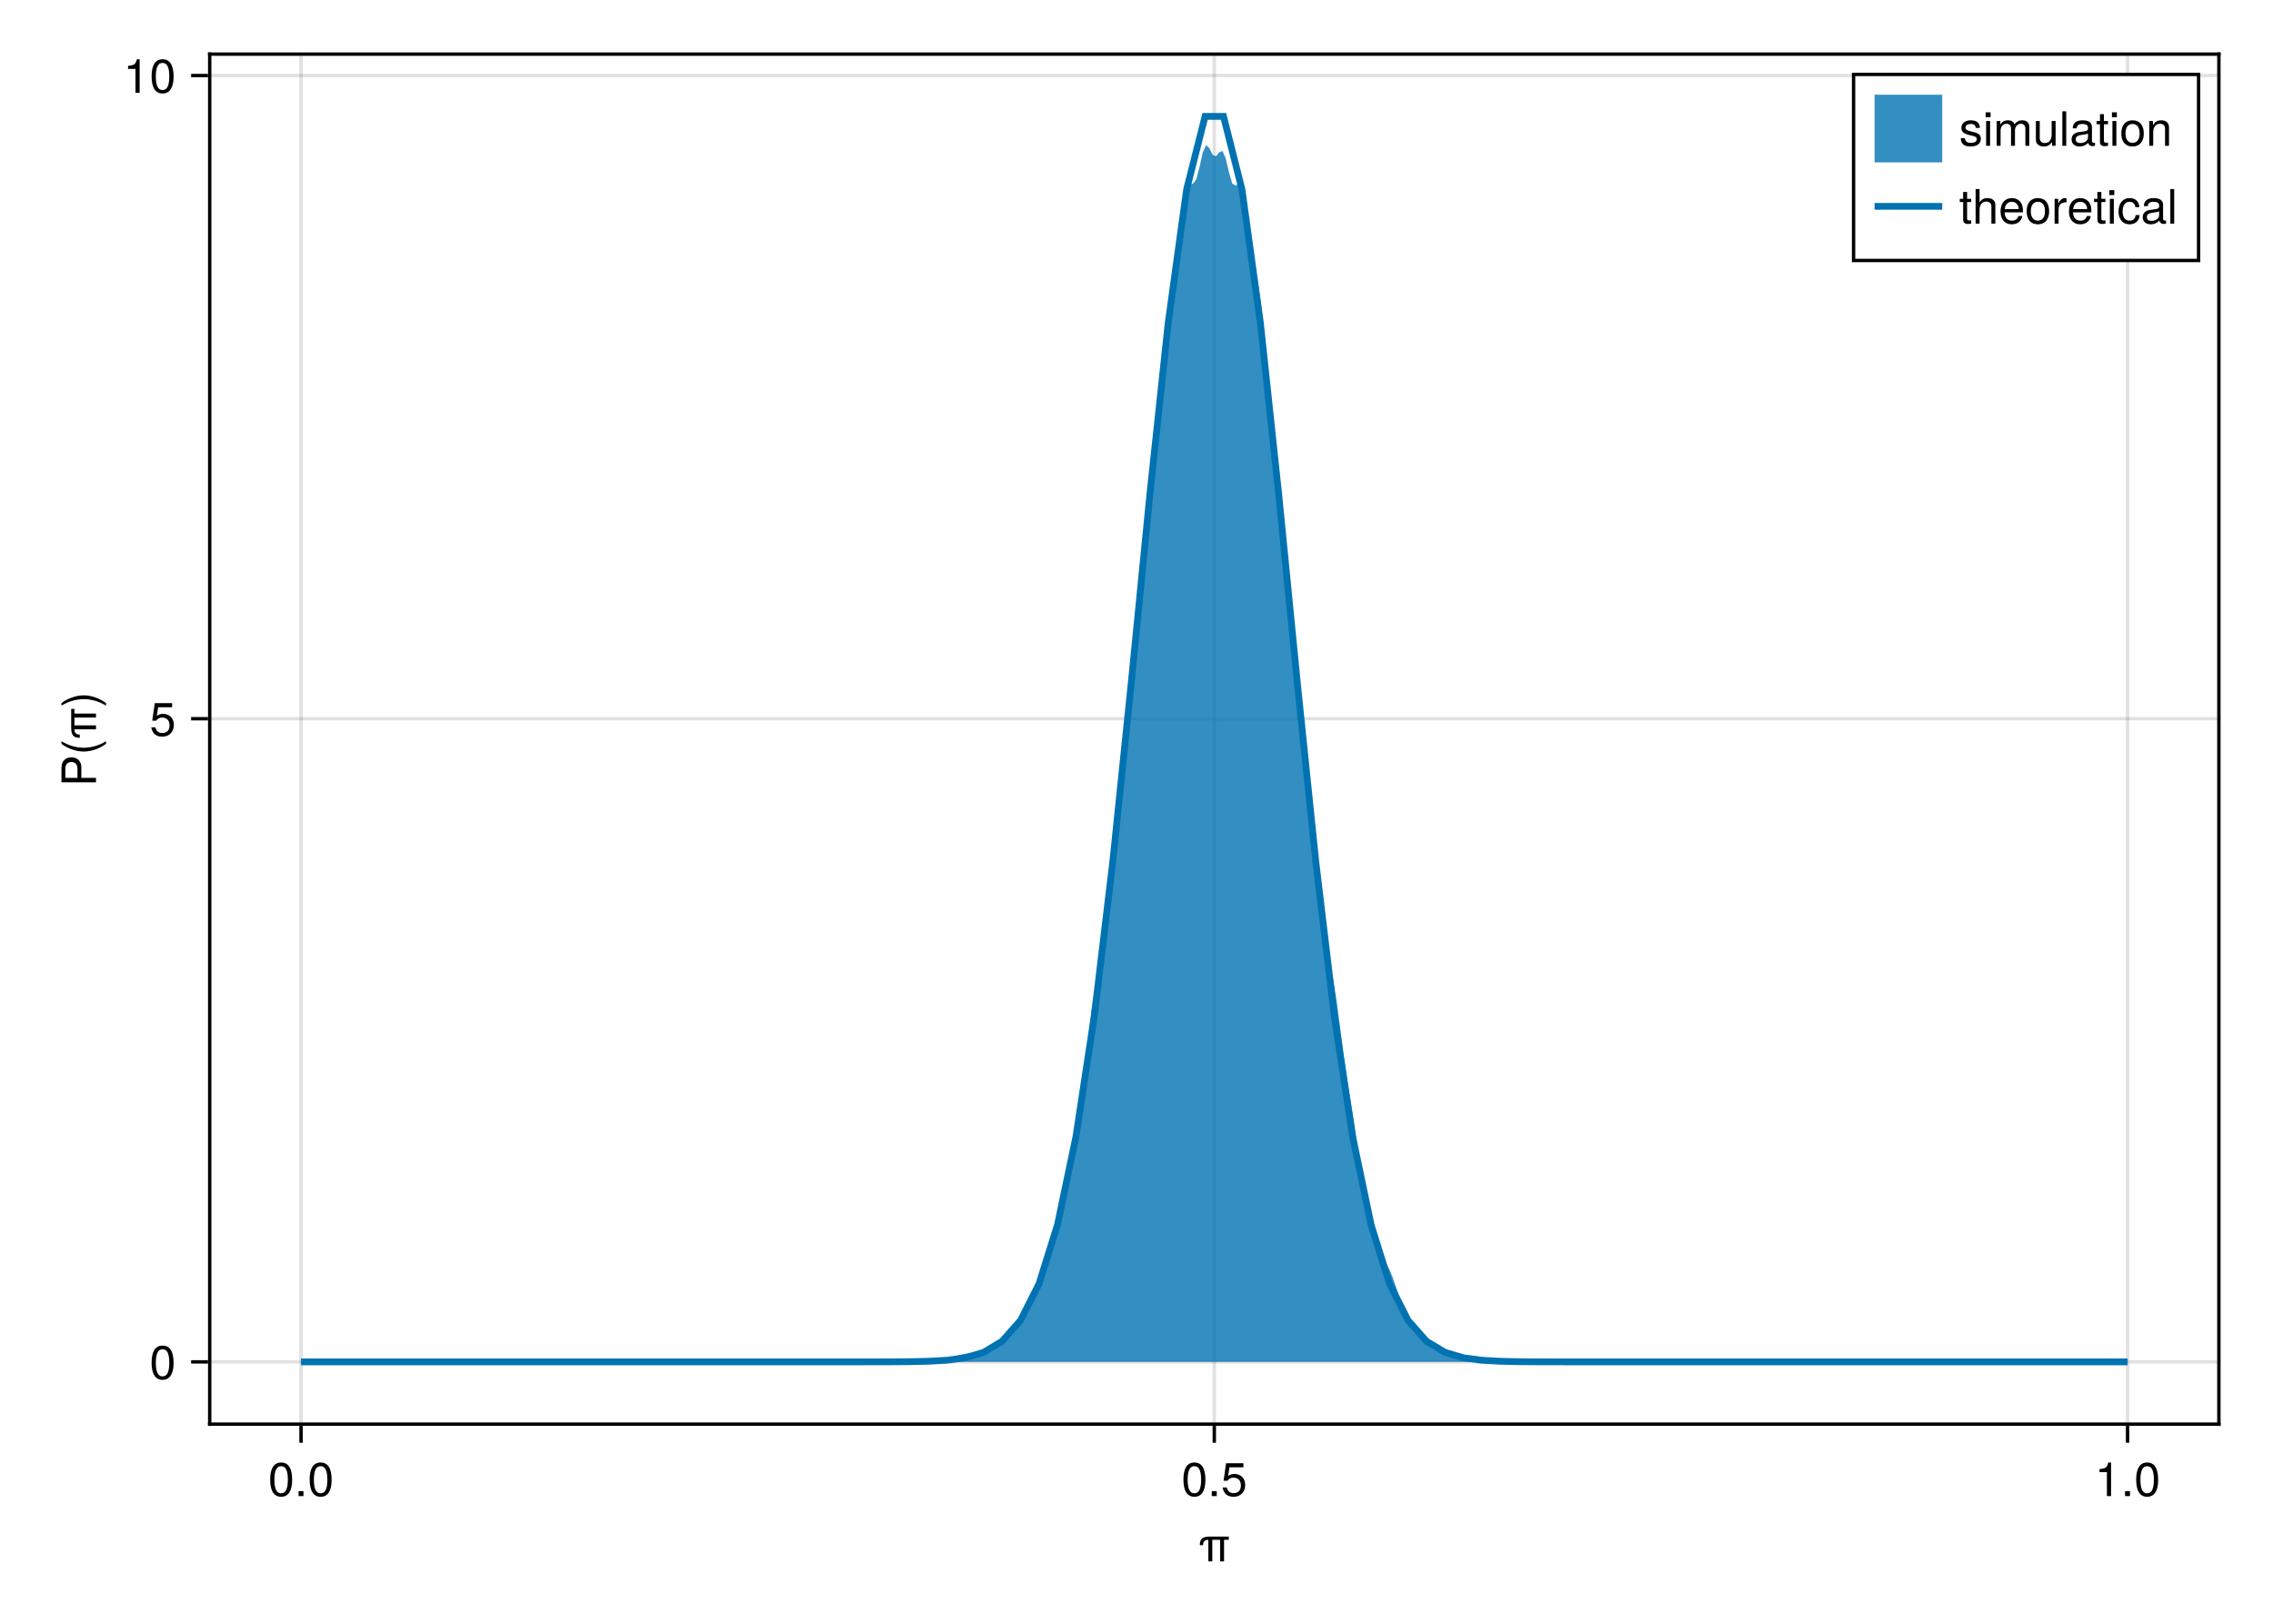 <?xml version="1.0" encoding="UTF-8"?>
<svg xmlns="http://www.w3.org/2000/svg" xmlns:xlink="http://www.w3.org/1999/xlink" width="504" height="360" viewBox="0 0 504 360">
<defs>
<g>
<g id="glyph-0-0-034c3523">
<path d="M 6.734 -4.781 C 6.734 -4.781 5.688 -4.781 5.688 -4.781 C 5.688 -4.781 5.688 0 5.688 0 C 5.688 0 4.812 0 4.812 0 C 4.812 0 4.812 -4.781 4.812 -4.781 C 4.812 -4.781 3.078 -4.781 3.078 -4.781 C 3.078 -4.781 3.078 0 3.078 0 C 3.078 0 2.203 0 2.203 0 C 2.203 0 2.203 -4.781 2.203 -4.781 C 1.391 -4.781 1.031 -4.406 1.031 -3.594 C 1.031 -3.594 0.312 -3.594 0.312 -3.594 C 0.312 -5.109 1.016 -5.5 2.641 -5.5 C 2.641 -5.5 6.734 -5.5 6.734 -5.5 C 6.734 -5.5 6.734 -4.781 6.734 -4.781 Z M 6.734 -4.781 "/>
</g>
<g id="glyph-0-1-034c3523">
<path d="M 5.391 -2.469 C 5.391 -0.891 4.344 0.156 2.828 0.156 C 1.516 0.156 0.672 -0.438 0.375 -1.906 C 0.375 -1.906 1.297 -1.906 1.297 -1.906 C 1.516 -1.078 2 -0.656 2.812 -0.656 C 3.828 -0.656 4.438 -1.266 4.438 -2.344 C 4.438 -3.438 3.812 -4.078 2.812 -4.078 C 2.234 -4.078 1.875 -3.906 1.453 -3.391 C 1.453 -3.391 0.594 -3.391 0.594 -3.391 C 0.594 -3.391 1.156 -7.281 1.156 -7.281 C 1.156 -7.281 5 -7.281 5 -7.281 C 5 -7.281 5 -6.375 5 -6.375 C 5 -6.375 1.906 -6.375 1.906 -6.375 C 1.906 -6.375 1.609 -4.453 1.609 -4.453 C 2.031 -4.766 2.453 -4.906 2.984 -4.906 C 4.406 -4.906 5.391 -3.938 5.391 -2.469 Z M 5.391 -2.469 "/>
</g>
<g id="glyph-0-2-034c3523">
<path d="M 3.641 0 C 3.641 0 2.719 0 2.719 0 C 2.719 0 2.719 -5.297 2.719 -5.297 C 2.719 -5.297 1.078 -5.297 1.078 -5.297 C 1.078 -5.297 1.078 -5.969 1.078 -5.969 C 2.5 -6.141 2.703 -6.297 3.031 -7.438 C 3.031 -7.438 3.641 -7.438 3.641 -7.438 C 3.641 -7.438 3.641 0 3.641 0 Z M 3.641 0 "/>
</g>
<g id="glyph-0-3-034c3523">
<path d="M 5.328 -3.578 C 5.328 -1.141 4.469 0.156 2.891 0.156 C 1.297 0.156 0.453 -1.141 0.453 -3.641 C 0.453 -6.141 1.281 -7.438 2.891 -7.438 C 4.5 -7.438 5.328 -6.156 5.328 -3.578 Z M 4.375 -3.672 C 4.375 -5.656 3.891 -6.625 2.891 -6.625 C 1.891 -6.625 1.391 -5.672 1.391 -3.641 C 1.391 -1.594 1.891 -0.609 2.859 -0.609 C 3.891 -0.609 4.375 -1.547 4.375 -3.672 Z M 4.375 -3.672 "/>
</g>
<g id="glyph-1-0-034c3523">
<path d="M 5.328 -3.578 C 5.328 -1.141 4.469 0.156 2.891 0.156 C 1.297 0.156 0.453 -1.141 0.453 -3.641 C 0.453 -6.141 1.281 -7.438 2.891 -7.438 C 4.5 -7.438 5.328 -6.156 5.328 -3.578 Z M 4.375 -3.672 C 4.375 -5.656 3.891 -6.625 2.891 -6.625 C 1.891 -6.625 1.391 -5.672 1.391 -3.641 C 1.391 -1.594 1.891 -0.609 2.859 -0.609 C 3.891 -0.609 4.375 -1.547 4.375 -3.672 Z M 4.375 -3.672 "/>
</g>
<g id="glyph-1-1-034c3523">
<path d="M 2 0 C 2 0 0.906 0 0.906 0 C 0.906 0 0.906 -1.094 0.906 -1.094 C 0.906 -1.094 2 -1.094 2 -1.094 C 2 -1.094 2 0 2 0 Z M 2 0 "/>
</g>
<g id="glyph-2-0-034c3523">
<path d="M 5.328 -3.578 C 5.328 -1.141 4.469 0.156 2.891 0.156 C 1.297 0.156 0.453 -1.141 0.453 -3.641 C 0.453 -6.141 1.281 -7.438 2.891 -7.438 C 4.5 -7.438 5.328 -6.156 5.328 -3.578 Z M 4.375 -3.672 C 4.375 -5.656 3.891 -6.625 2.891 -6.625 C 1.891 -6.625 1.391 -5.672 1.391 -3.641 C 1.391 -1.594 1.891 -0.609 2.859 -0.609 C 3.891 -0.609 4.375 -1.547 4.375 -3.672 Z M 4.375 -3.672 "/>
</g>
<g id="glyph-2-1-034c3523">
<path d="M 2 0 C 2 0 0.906 0 0.906 0 C 0.906 0 0.906 -1.094 0.906 -1.094 C 0.906 -1.094 2 -1.094 2 -1.094 C 2 -1.094 2 0 2 0 Z M 2 0 "/>
</g>
<g id="glyph-3-0-034c3523">
<path d="M 2 0 C 2 0 0.906 0 0.906 0 C 0.906 0 0.906 -1.094 0.906 -1.094 C 0.906 -1.094 2 -1.094 2 -1.094 C 2 -1.094 2 0 2 0 Z M 2 0 "/>
</g>
<g id="glyph-4-0-034c3523">
<path d="M -5.406 -6.484 C -4.141 -6.484 -3.25 -5.594 -3.25 -4.344 C -3.25 -4.344 -3.25 -1.938 -3.25 -1.938 C -3.25 -1.938 0 -1.938 0 -1.938 C 0 -1.938 0 -0.953 0 -0.953 C 0 -0.953 -7.656 -0.953 -7.656 -0.953 C -7.656 -0.953 -7.656 -4.109 -7.656 -4.109 C -7.656 -5.625 -6.844 -6.484 -5.406 -6.484 Z M -5.453 -5.453 C -6.297 -5.453 -6.797 -4.906 -6.797 -3.969 C -6.797 -3.969 -6.797 -1.938 -6.797 -1.938 C -6.797 -1.938 -4.109 -1.938 -4.109 -1.938 C -4.109 -1.938 -4.109 -3.969 -4.109 -3.969 C -4.109 -4.906 -4.609 -5.453 -5.453 -5.453 Z M -5.453 -5.453 "/>
</g>
<g id="glyph-5-0-034c3523">
<path d="M 2.219 -3.062 C 2.219 -3.062 2.219 -2.484 2.219 -2.484 C 0.844 -1.422 -1.062 -0.766 -2.719 -0.766 C -4.375 -0.766 -6.281 -1.422 -7.656 -2.484 C -7.656 -2.484 -7.656 -3.062 -7.656 -3.062 C -6.156 -2.125 -4.391 -1.609 -2.719 -1.609 C -1.047 -1.609 0.719 -2.125 2.219 -3.062 Z M 2.219 -3.062 "/>
</g>
<g id="glyph-6-0-034c3523">
<path d="M -4.781 -6.734 C -4.781 -6.734 -4.781 -5.688 -4.781 -5.688 C -4.781 -5.688 0 -5.688 0 -5.688 C 0 -5.688 0 -4.812 0 -4.812 C 0 -4.812 -4.781 -4.812 -4.781 -4.812 C -4.781 -4.812 -4.781 -3.078 -4.781 -3.078 C -4.781 -3.078 0 -3.078 0 -3.078 C 0 -3.078 0 -2.203 0 -2.203 C 0 -2.203 -4.781 -2.203 -4.781 -2.203 C -4.781 -1.391 -4.406 -1.031 -3.594 -1.031 C -3.594 -1.031 -3.594 -0.312 -3.594 -0.312 C -5.109 -0.312 -5.5 -1.016 -5.5 -2.641 C -5.5 -2.641 -5.5 -6.734 -5.5 -6.734 C -5.5 -6.734 -4.781 -6.734 -4.781 -6.734 Z M -4.781 -6.734 "/>
</g>
<g id="glyph-7-0-034c3523">
<path d="M -2.703 -2.688 C -1.062 -2.688 0.844 -2.031 2.219 -0.969 C 2.219 -0.969 2.219 -0.406 2.219 -0.406 C 0.734 -1.328 -1.047 -1.844 -2.703 -1.844 C -4.391 -1.844 -6.156 -1.328 -7.656 -0.406 C -7.656 -0.406 -7.656 -0.969 -7.656 -0.969 C -6.281 -2.031 -4.375 -2.688 -2.703 -2.688 Z M -2.703 -2.688 "/>
</g>
<g id="glyph-8-0-034c3523">
<path d="M 5.328 -3.578 C 5.328 -1.141 4.469 0.156 2.891 0.156 C 1.297 0.156 0.453 -1.141 0.453 -3.641 C 0.453 -6.141 1.281 -7.438 2.891 -7.438 C 4.5 -7.438 5.328 -6.156 5.328 -3.578 Z M 4.375 -3.672 C 4.375 -5.656 3.891 -6.625 2.891 -6.625 C 1.891 -6.625 1.391 -5.672 1.391 -3.641 C 1.391 -1.594 1.891 -0.609 2.859 -0.609 C 3.891 -0.609 4.375 -1.547 4.375 -3.672 Z M 4.375 -3.672 "/>
</g>
<g id="glyph-9-0-034c3523">
<path d="M 5.391 -2.469 C 5.391 -0.891 4.344 0.156 2.828 0.156 C 1.516 0.156 0.672 -0.438 0.375 -1.906 C 0.375 -1.906 1.297 -1.906 1.297 -1.906 C 1.516 -1.078 2 -0.656 2.812 -0.656 C 3.828 -0.656 4.438 -1.266 4.438 -2.344 C 4.438 -3.438 3.812 -4.078 2.812 -4.078 C 2.234 -4.078 1.875 -3.906 1.453 -3.391 C 1.453 -3.391 0.594 -3.391 0.594 -3.391 C 0.594 -3.391 1.156 -7.281 1.156 -7.281 C 1.156 -7.281 5 -7.281 5 -7.281 C 5 -7.281 5 -6.375 5 -6.375 C 5 -6.375 1.906 -6.375 1.906 -6.375 C 1.906 -6.375 1.609 -4.453 1.609 -4.453 C 2.031 -4.766 2.453 -4.906 2.984 -4.906 C 4.406 -4.906 5.391 -3.938 5.391 -2.469 Z M 5.391 -2.469 "/>
</g>
<g id="glyph-9-1-034c3523">
<path d="M 3.641 0 C 3.641 0 2.719 0 2.719 0 C 2.719 0 2.719 -5.297 2.719 -5.297 C 2.719 -5.297 1.078 -5.297 1.078 -5.297 C 1.078 -5.297 1.078 -5.969 1.078 -5.969 C 2.5 -6.141 2.703 -6.297 3.031 -7.438 C 3.031 -7.438 3.641 -7.438 3.641 -7.438 C 3.641 -7.438 3.641 0 3.641 0 Z M 3.641 0 "/>
</g>
<g id="glyph-9-2-034c3523">
<path d="M 5.328 -3.578 C 5.328 -1.141 4.469 0.156 2.891 0.156 C 1.297 0.156 0.453 -1.141 0.453 -3.641 C 0.453 -6.141 1.281 -7.438 2.891 -7.438 C 4.5 -7.438 5.328 -6.156 5.328 -3.578 Z M 4.375 -3.672 C 4.375 -5.656 3.891 -6.625 2.891 -6.625 C 1.891 -6.625 1.391 -5.672 1.391 -3.641 C 1.391 -1.594 1.891 -0.609 2.859 -0.609 C 3.891 -0.609 4.375 -1.547 4.375 -3.672 Z M 4.375 -3.672 "/>
</g>
<g id="glyph-10-0-034c3523">
<path d="M 4.812 -1.547 C 4.812 -0.484 3.938 0.156 2.547 0.156 C 1.109 0.156 0.406 -0.406 0.359 -1.688 C 0.359 -1.688 1.281 -1.688 1.281 -1.688 C 1.391 -0.844 1.844 -0.656 2.625 -0.656 C 3.391 -0.656 3.906 -0.953 3.906 -1.469 C 3.906 -1.875 3.672 -2.047 3.062 -2.188 C 3.062 -2.188 2.234 -2.391 2.234 -2.391 C 0.938 -2.703 0.5 -3.125 0.5 -3.984 C 0.5 -5 1.328 -5.656 2.609 -5.656 C 3.875 -5.656 4.594 -5.047 4.594 -3.969 C 4.594 -3.969 3.672 -3.969 3.672 -3.969 C 3.656 -4.547 3.281 -4.844 2.578 -4.844 C 1.859 -4.844 1.406 -4.531 1.406 -4.016 C 1.406 -3.641 1.719 -3.406 2.422 -3.234 C 2.422 -3.234 3.266 -3.031 3.266 -3.031 C 4.359 -2.766 4.812 -2.359 4.812 -1.547 Z M 4.812 -1.547 "/>
</g>
<g id="glyph-10-1-034c3523">
<path d="M 1.609 0 C 1.609 0 0.734 0 0.734 0 C 0.734 0 0.734 -5.5 0.734 -5.5 C 0.734 -5.5 1.609 -5.5 1.609 -5.5 C 1.609 -5.5 1.609 0 1.609 0 Z M 1.719 -6.328 C 1.719 -6.328 0.625 -6.328 0.625 -6.328 C 0.625 -6.328 0.625 -7.422 0.625 -7.422 C 0.625 -7.422 1.719 -7.422 1.719 -7.422 C 1.719 -7.422 1.719 -6.328 1.719 -6.328 Z M 1.719 -6.328 "/>
</g>
<g id="glyph-10-2-034c3523">
<path d="M 5.062 0 C 5.062 0 4.281 0 4.281 0 C 4.281 0 4.281 -0.844 4.281 -0.844 C 3.766 -0.125 3.25 0.156 2.438 0.156 C 1.359 0.156 0.688 -0.438 0.688 -1.344 C 0.688 -1.344 0.688 -5.5 0.688 -5.5 C 0.688 -5.5 1.547 -5.5 1.547 -5.5 C 1.547 -5.5 1.547 -1.688 1.547 -1.688 C 1.547 -1.031 2 -0.609 2.688 -0.609 C 3.594 -0.609 4.188 -1.344 4.188 -2.469 C 4.188 -2.469 4.188 -5.5 4.188 -5.5 C 4.188 -5.5 5.062 -5.5 5.062 -5.5 C 5.062 -5.5 5.062 0 5.062 0 Z M 5.062 0 "/>
</g>
<g id="glyph-10-3-034c3523">
<path d="M 1.578 0 C 1.578 0 0.719 0 0.719 0 C 0.719 0 0.719 -7.656 0.719 -7.656 C 0.719 -7.656 1.578 -7.656 1.578 -7.656 C 1.578 -7.656 1.578 0 1.578 0 Z M 1.578 0 "/>
</g>
<g id="glyph-10-4-034c3523">
<path d="M 5.625 -0.016 C 5.328 0.047 5.203 0.078 5.016 0.078 C 4.594 0.078 4.203 -0.234 4.109 -0.656 C 3.641 -0.141 2.953 0.156 2.25 0.156 C 1.141 0.156 0.438 -0.438 0.438 -1.422 C 0.438 -2.094 0.766 -2.594 1.406 -2.859 C 1.75 -3 1.938 -3.031 3.172 -3.188 C 3.859 -3.281 4.078 -3.438 4.078 -3.797 C 4.078 -3.797 4.078 -4.031 4.078 -4.031 C 4.078 -4.562 3.641 -4.844 2.859 -4.844 C 2.031 -4.844 1.641 -4.547 1.562 -3.875 C 1.562 -3.875 0.688 -3.875 0.688 -3.875 C 0.734 -5.141 1.547 -5.656 2.891 -5.656 C 4.234 -5.656 4.953 -5.141 4.953 -4.156 C 4.953 -4.156 4.953 -1.094 4.953 -1.094 C 4.953 -0.812 5.125 -0.656 5.422 -0.656 C 5.484 -0.656 5.516 -0.656 5.625 -0.688 C 5.625 -0.688 5.625 -0.016 5.625 -0.016 Z M 4.078 -1.906 C 4.078 -1.906 4.078 -2.719 4.078 -2.719 C 3.797 -2.578 3.594 -2.547 2.672 -2.422 C 1.75 -2.281 1.359 -2.031 1.359 -1.453 C 1.359 -0.844 1.75 -0.609 2.438 -0.609 C 3.281 -0.609 4.078 -1.109 4.078 -1.906 Z M 4.078 -1.906 "/>
</g>
<g id="glyph-10-5-034c3523">
<path d="M 2.672 0 C 2.375 0.047 2.156 0.078 1.953 0.078 C 1.266 0.078 0.891 -0.234 0.891 -0.797 C 0.891 -0.797 0.891 -4.781 0.891 -4.781 C 0.891 -4.781 0.141 -4.781 0.141 -4.781 C 0.141 -4.781 0.141 -5.5 0.141 -5.5 C 0.141 -5.5 0.891 -5.5 0.891 -5.5 C 0.891 -5.5 0.891 -7.016 0.891 -7.016 C 0.891 -7.016 1.766 -7.016 1.766 -7.016 C 1.766 -7.016 1.766 -5.5 1.766 -5.5 C 1.766 -5.5 2.672 -5.5 2.672 -5.5 C 2.672 -5.5 2.672 -4.781 2.672 -4.781 C 2.672 -4.781 1.766 -4.781 1.766 -4.781 C 1.766 -4.781 1.766 -1.188 1.766 -1.188 C 1.766 -0.797 1.875 -0.688 2.25 -0.688 C 2.422 -0.688 2.547 -0.703 2.672 -0.734 C 2.672 -0.734 2.672 0 2.672 0 Z M 2.672 0 "/>
</g>
<g id="glyph-10-6-034c3523">
<path d="M 5.359 -2.703 C 5.359 -0.906 4.406 0.156 2.859 0.156 C 1.297 0.156 0.375 -0.906 0.375 -2.75 C 0.375 -4.594 1.312 -5.656 2.859 -5.656 C 4.438 -5.656 5.359 -4.609 5.359 -2.703 Z M 4.438 -2.719 C 4.438 -4.078 3.859 -4.844 2.859 -4.844 C 1.891 -4.844 1.297 -4.078 1.297 -2.75 C 1.297 -1.422 1.891 -0.656 2.859 -0.656 C 3.828 -0.656 4.438 -1.422 4.438 -2.719 Z M 4.438 -2.719 "/>
</g>
<g id="glyph-10-7-034c3523">
<path d="M 5.109 0 C 5.109 0 4.234 0 4.234 0 C 4.234 0 4.234 -3.812 4.234 -3.812 C 4.234 -4.469 3.797 -4.891 3.109 -4.891 C 2.219 -4.891 1.609 -4.156 1.609 -3.031 C 1.609 -3.031 1.609 0 1.609 0 C 1.609 0 0.734 0 0.734 0 C 0.734 0 0.734 -5.5 0.734 -5.5 C 0.734 -5.5 1.547 -5.5 1.547 -5.5 C 1.547 -5.5 1.547 -4.578 1.547 -4.578 C 2.031 -5.344 2.547 -5.656 3.375 -5.656 C 4.438 -5.656 5.109 -5.078 5.109 -4.156 C 5.109 -4.156 5.109 0 5.109 0 Z M 5.109 0 "/>
</g>
<g id="glyph-11-0-034c3523">
<path d="M 7.984 0 C 7.984 0 7.109 0 7.109 0 C 7.109 0 7.109 -3.797 7.109 -3.797 C 7.109 -4.484 6.734 -4.891 6.094 -4.891 C 5.391 -4.891 4.797 -4.25 4.797 -3.453 C 4.797 -3.453 4.797 0 4.797 0 C 4.797 0 3.922 0 3.922 0 C 3.922 0 3.922 -3.797 3.922 -3.797 C 3.922 -4.5 3.562 -4.891 2.906 -4.891 C 2.188 -4.891 1.609 -4.25 1.609 -3.453 C 1.609 -3.453 1.609 0 1.609 0 C 1.609 0 0.75 0 0.75 0 C 0.75 0 0.75 -5.5 0.75 -5.5 C 0.75 -5.5 1.547 -5.5 1.547 -5.5 C 1.547 -5.5 1.547 -4.719 1.547 -4.719 C 2.016 -5.391 2.5 -5.656 3.234 -5.656 C 3.953 -5.656 4.391 -5.406 4.719 -4.812 C 5.234 -5.438 5.672 -5.656 6.406 -5.656 C 7.438 -5.656 7.984 -5.109 7.984 -4.125 C 7.984 -4.125 7.984 0 7.984 0 Z M 7.984 0 "/>
</g>
<g id="glyph-12-0-034c3523">
<path d="M 2.672 0 C 2.375 0.047 2.156 0.078 1.953 0.078 C 1.266 0.078 0.891 -0.234 0.891 -0.797 C 0.891 -0.797 0.891 -4.781 0.891 -4.781 C 0.891 -4.781 0.141 -4.781 0.141 -4.781 C 0.141 -4.781 0.141 -5.5 0.141 -5.5 C 0.141 -5.5 0.891 -5.5 0.891 -5.5 C 0.891 -5.5 0.891 -7.016 0.891 -7.016 C 0.891 -7.016 1.766 -7.016 1.766 -7.016 C 1.766 -7.016 1.766 -5.5 1.766 -5.5 C 1.766 -5.5 2.672 -5.5 2.672 -5.5 C 2.672 -5.5 2.672 -4.781 2.672 -4.781 C 2.672 -4.781 1.766 -4.781 1.766 -4.781 C 1.766 -4.781 1.766 -1.188 1.766 -1.188 C 1.766 -0.797 1.875 -0.688 2.25 -0.688 C 2.422 -0.688 2.547 -0.703 2.672 -0.734 C 2.672 -0.734 2.672 0 2.672 0 Z M 2.672 0 "/>
</g>
<g id="glyph-12-1-034c3523">
<path d="M 5.109 0 C 5.109 0 4.234 0 4.234 0 C 4.234 0 4.234 -3.812 4.234 -3.812 C 4.234 -4.531 3.719 -4.891 3.094 -4.891 C 2.188 -4.891 1.609 -4.156 1.609 -3.031 C 1.609 -3.031 1.609 0 1.609 0 C 1.609 0 0.734 0 0.734 0 C 0.734 0 0.734 -7.656 0.734 -7.656 C 0.734 -7.656 1.609 -7.656 1.609 -7.656 C 1.609 -7.656 1.609 -4.75 1.609 -4.75 C 2.125 -5.422 2.594 -5.656 3.375 -5.656 C 4.438 -5.656 5.109 -5.078 5.109 -4.156 C 5.109 -4.156 5.109 0 5.109 0 Z M 5.109 0 "/>
</g>
<g id="glyph-12-2-034c3523">
<path d="M 5.391 -2.5 C 5.391 -2.5 1.328 -2.5 1.328 -2.5 C 1.359 -1.234 2.031 -0.656 2.953 -0.656 C 3.656 -0.656 4.141 -0.938 4.391 -1.672 C 4.391 -1.672 5.266 -1.672 5.266 -1.672 C 5.047 -0.562 4.172 0.156 2.922 0.156 C 1.375 0.156 0.422 -0.906 0.422 -2.719 C 0.422 -4.531 1.406 -5.656 2.938 -5.656 C 3.969 -5.656 4.812 -5.109 5.172 -4.203 C 5.328 -3.797 5.391 -3.297 5.391 -2.5 Z M 4.453 -3.281 C 4.453 -4.141 3.797 -4.844 2.922 -4.844 C 2.047 -4.844 1.422 -4.188 1.359 -3.219 C 1.359 -3.219 4.438 -3.219 4.438 -3.219 C 4.453 -3.234 4.453 -3.281 4.453 -3.281 Z M 4.453 -3.281 "/>
</g>
<g id="glyph-12-3-034c3523">
<path d="M 5.359 -2.703 C 5.359 -0.906 4.406 0.156 2.859 0.156 C 1.297 0.156 0.375 -0.906 0.375 -2.75 C 0.375 -4.594 1.312 -5.656 2.859 -5.656 C 4.438 -5.656 5.359 -4.609 5.359 -2.703 Z M 4.438 -2.719 C 4.438 -4.078 3.859 -4.844 2.859 -4.844 C 1.891 -4.844 1.297 -4.078 1.297 -2.75 C 1.297 -1.422 1.891 -0.656 2.859 -0.656 C 3.828 -0.656 4.438 -1.422 4.438 -2.719 Z M 4.438 -2.719 "/>
</g>
<g id="glyph-12-4-034c3523">
<path d="M 3.375 -4.734 C 2.016 -4.719 1.609 -4.094 1.609 -2.859 C 1.609 -2.859 1.609 0 1.609 0 C 1.609 0 0.734 0 0.734 0 C 0.734 0 0.734 -5.5 0.734 -5.5 C 0.734 -5.5 1.531 -5.5 1.531 -5.5 C 1.531 -5.5 1.531 -4.5 1.531 -4.5 C 2.031 -5.328 2.469 -5.656 3.031 -5.656 C 3.156 -5.656 3.219 -5.656 3.375 -5.625 C 3.375 -5.625 3.375 -4.734 3.375 -4.734 Z M 3.375 -4.734 "/>
</g>
<g id="glyph-12-5-034c3523">
<path d="M 1.609 0 C 1.609 0 0.734 0 0.734 0 C 0.734 0 0.734 -5.5 0.734 -5.5 C 0.734 -5.5 1.609 -5.5 1.609 -5.5 C 1.609 -5.5 1.609 0 1.609 0 Z M 1.719 -6.328 C 1.719 -6.328 0.625 -6.328 0.625 -6.328 C 0.625 -6.328 0.625 -7.422 0.625 -7.422 C 0.625 -7.422 1.719 -7.422 1.719 -7.422 C 1.719 -7.422 1.719 -6.328 1.719 -6.328 Z M 1.719 -6.328 "/>
</g>
<g id="glyph-12-6-034c3523">
<path d="M 5.016 -1.891 C 4.906 -0.625 4.078 0.156 2.766 0.156 C 1.266 0.156 0.328 -0.922 0.328 -2.703 C 0.328 -4.531 1.297 -5.656 2.766 -5.656 C 4 -5.656 4.844 -5 4.953 -3.656 C 4.953 -3.656 4.062 -3.656 4.062 -3.656 C 3.953 -4.422 3.5 -4.844 2.766 -4.844 C 1.812 -4.844 1.234 -4.078 1.234 -2.703 C 1.234 -1.391 1.812 -0.656 2.781 -0.656 C 3.531 -0.656 3.984 -1.016 4.125 -1.891 C 4.125 -1.891 5.016 -1.891 5.016 -1.891 Z M 5.016 -1.891 "/>
</g>
<g id="glyph-12-7-034c3523">
<path d="M 5.625 -0.016 C 5.328 0.047 5.203 0.078 5.016 0.078 C 4.594 0.078 4.203 -0.234 4.109 -0.656 C 3.641 -0.141 2.953 0.156 2.25 0.156 C 1.141 0.156 0.438 -0.438 0.438 -1.422 C 0.438 -2.094 0.766 -2.594 1.406 -2.859 C 1.75 -3 1.938 -3.031 3.172 -3.188 C 3.859 -3.281 4.078 -3.438 4.078 -3.797 C 4.078 -3.797 4.078 -4.031 4.078 -4.031 C 4.078 -4.562 3.641 -4.844 2.859 -4.844 C 2.031 -4.844 1.641 -4.547 1.562 -3.875 C 1.562 -3.875 0.688 -3.875 0.688 -3.875 C 0.734 -5.141 1.547 -5.656 2.891 -5.656 C 4.234 -5.656 4.953 -5.141 4.953 -4.156 C 4.953 -4.156 4.953 -1.094 4.953 -1.094 C 4.953 -0.812 5.125 -0.656 5.422 -0.656 C 5.484 -0.656 5.516 -0.656 5.625 -0.688 C 5.625 -0.688 5.625 -0.016 5.625 -0.016 Z M 4.078 -1.906 C 4.078 -1.906 4.078 -2.719 4.078 -2.719 C 3.797 -2.578 3.594 -2.547 2.672 -2.422 C 1.75 -2.281 1.359 -2.031 1.359 -1.453 C 1.359 -0.844 1.75 -0.609 2.438 -0.609 C 3.281 -0.609 4.078 -1.109 4.078 -1.906 Z M 4.078 -1.906 "/>
</g>
<g id="glyph-12-8-034c3523">
<path d="M 1.578 0 C 1.578 0 0.719 0 0.719 0 C 0.719 0 0.719 -7.656 0.719 -7.656 C 0.719 -7.656 1.578 -7.656 1.578 -7.656 C 1.578 -7.656 1.578 0 1.578 0 Z M 1.578 0 "/>
</g>
</g>
</defs>
<rect x="-50.4" y="-36" width="604.8" height="432" fill="rgb(100%, 100%, 100%)" fill-opacity="1"/>
<path fill-rule="nonzero" fill="rgb(100%, 100%, 100%)" fill-opacity="1" d="M 46.5 315.75 L 492 315.75 L 492 12 L 46.5 12 Z M 46.5 315.75 "/>
<path fill="none" stroke-width="1" stroke-linecap="butt" stroke-linejoin="miter" stroke="rgb(0%, 0%, 0%)" stroke-opacity="0.12" stroke-miterlimit="2" d="M 89 421 L 89 16 " transform="matrix(0.75, 0, 0, 0.75, 0, 0)"/>
<path fill="none" stroke-width="1" stroke-linecap="butt" stroke-linejoin="miter" stroke="rgb(0%, 0%, 0%)" stroke-opacity="0.12" stroke-miterlimit="2" d="M 359 421 L 359 16 " transform="matrix(0.75, 0, 0, 0.75, 0, 0)"/>
<path fill="none" stroke-width="1" stroke-linecap="butt" stroke-linejoin="miter" stroke="rgb(0%, 0%, 0%)" stroke-opacity="0.12" stroke-miterlimit="2" d="M 629 421 L 629 16 " transform="matrix(0.75, 0, 0, 0.75, 0, 0)"/>
<path fill="none" stroke-width="1" stroke-linecap="butt" stroke-linejoin="miter" stroke="rgb(0%, 0%, 0%)" stroke-opacity="0.12" stroke-miterlimit="2" d="M 62 402.589 L 656 402.589 " transform="matrix(0.75, 0, 0, 0.75, 0, 0)"/>
<path fill="none" stroke-width="1" stroke-linecap="butt" stroke-linejoin="miter" stroke="rgb(0%, 0%, 0%)" stroke-opacity="0.12" stroke-miterlimit="2" d="M 62 212.464 L 656 212.464 " transform="matrix(0.75, 0, 0, 0.75, 0, 0)"/>
<path fill="none" stroke-width="1" stroke-linecap="butt" stroke-linejoin="miter" stroke="rgb(0%, 0%, 0%)" stroke-opacity="0.12" stroke-miterlimit="2" d="M 62 22.333 L 656 22.333 " transform="matrix(0.75, 0, 0, 0.75, 0, 0)"/>
<g fill="rgb(0%, 0%, 0%)" fill-opacity="1">
<use xlink:href="#glyph-0-0-034c3523" x="265.727" y="346.176"/>
</g>
<g fill="rgb(0%, 0%, 0%)" fill-opacity="1">
<use xlink:href="#glyph-1-0-034c3523" x="59.453" y="331.694"/>
</g>
<g fill="rgb(0%, 0%, 0%)" fill-opacity="1">
<use xlink:href="#glyph-1-1-034c3523" x="65.291" y="331.694"/>
</g>
<g fill="rgb(0%, 0%, 0%)" fill-opacity="1">
<use xlink:href="#glyph-1-0-034c3523" x="68.209" y="331.694"/>
</g>
<g fill="rgb(0%, 0%, 0%)" fill-opacity="1">
<use xlink:href="#glyph-2-0-034c3523" x="261.952" y="331.694"/>
</g>
<g fill="rgb(0%, 0%, 0%)" fill-opacity="1">
<use xlink:href="#glyph-2-1-034c3523" x="267.79" y="331.694"/>
</g>
<g fill="rgb(0%, 0%, 0%)" fill-opacity="1">
<use xlink:href="#glyph-0-1-034c3523" x="270.709" y="331.694"/>
</g>
<g fill="rgb(0%, 0%, 0%)" fill-opacity="1">
<use xlink:href="#glyph-0-2-034c3523" x="464.452" y="331.694"/>
</g>
<g fill="rgb(0%, 0%, 0%)" fill-opacity="1">
<use xlink:href="#glyph-3-0-034c3523" x="470.29" y="331.694"/>
</g>
<g fill="rgb(0%, 0%, 0%)" fill-opacity="1">
<use xlink:href="#glyph-0-3-034c3523" x="473.209" y="331.694"/>
</g>
<g fill="rgb(0%, 0%, 0%)" fill-opacity="1">
<use xlink:href="#glyph-4-0-034c3523" x="21.285" y="174.396"/>
</g>
<g fill="rgb(0%, 0%, 0%)" fill-opacity="1">
<use xlink:href="#glyph-5-0-034c3523" x="21.285" y="167.393"/>
</g>
<g fill="rgb(0%, 0%, 0%)" fill-opacity="1">
<use xlink:href="#glyph-6-0-034c3523" x="21.285" y="163.896"/>
</g>
<g fill="rgb(0%, 0%, 0%)" fill-opacity="1">
<use xlink:href="#glyph-7-0-034c3523" x="21.285" y="156.851"/>
</g>
<g fill="rgb(0%, 0%, 0%)" fill-opacity="1">
<use xlink:href="#glyph-8-0-034c3523" x="33.162" y="305.77"/>
</g>
<g fill="rgb(0%, 0%, 0%)" fill-opacity="1">
<use xlink:href="#glyph-9-0-034c3523" x="33.162" y="163.173"/>
</g>
<g fill="rgb(0%, 0%, 0%)" fill-opacity="1">
<use xlink:href="#glyph-9-1-034c3523" x="27.324" y="20.576"/>
</g>
<g fill="rgb(0%, 0%, 0%)" fill-opacity="1">
<use xlink:href="#glyph-9-2-034c3523" x="33.162" y="20.576"/>
</g>
<path fill-rule="nonzero" fill="rgb(0%, 44.706%, 69.804%)" fill-opacity="0.8" d="M 197.133 301.941 L 199.305 301.941 L 200.031 301.938 L 200.754 301.93 L 201.48 301.914 L 202.207 301.891 L 202.93 301.855 L 203.656 301.809 L 204.379 301.758 L 205.105 301.703 L 205.828 301.656 L 206.555 301.609 L 207.277 301.559 L 208.004 301.496 L 208.727 301.414 L 209.453 301.312 L 210.18 301.176 L 210.902 301.004 L 211.629 300.797 L 212.352 300.566 L 213.078 300.352 L 213.801 300.184 L 214.527 300.082 L 215.25 300.023 L 215.977 299.98 L 216.703 299.922 L 217.426 299.828 L 218.152 299.703 L 218.875 299.531 L 219.602 299.289 L 220.324 298.969 L 221.051 298.555 L 221.773 298.047 L 222.5 297.43 L 223.227 296.652 L 223.949 295.699 L 224.676 294.594 L 225.398 293.426 L 226.125 292.262 L 226.848 291.094 L 227.574 289.809 L 228.297 288.309 L 229.023 286.594 L 229.746 284.77 L 230.473 282.93 L 231.199 281.016 L 231.922 278.863 L 232.648 276.379 L 233.371 273.684 L 234.098 271.008 L 234.82 268.469 L 235.547 265.883 L 236.27 262.93 L 236.996 259.434 L 237.723 255.527 L 238.445 251.426 L 239.172 247.074 L 239.895 242.102 L 240.621 236.242 L 241.344 229.816 L 242.07 223.719 L 242.793 218.777 L 243.52 215.023 L 244.242 211.68 L 244.969 207.816 L 245.695 203.09 L 246.418 197.73 L 247.145 191.863 L 247.867 185.031 L 248.594 176.594 L 249.316 166.703 L 250.043 156.652 L 250.766 148.023 L 251.492 141.305 L 252.219 135.414 L 252.941 128.777 L 253.668 120.922 L 254.391 112.938 L 255.117 106.234 L 255.84 100.973 L 256.566 95.852 L 257.289 89.582 L 258.016 82.371 L 258.742 75.738 L 259.465 70.773 L 260.191 66.75 L 260.914 61.82 L 261.641 55.113 L 262.363 47.98 L 263.09 42.879 L 263.812 40.926 L 264.539 40.711 L 265.262 39.746 L 265.988 36.969 L 266.715 33.723 L 267.438 32.164 L 268.164 32.875 L 268.887 34.324 L 269.613 34.652 L 270.336 33.789 L 271.062 33.461 L 271.785 35.145 L 272.512 38.258 L 273.238 40.699 L 273.961 41.16 L 274.688 40.699 L 275.41 41.762 L 276.137 45.684 L 276.859 51.379 L 277.586 56.551 L 278.309 60.164 L 279.035 63.453 L 279.758 68.543 L 280.484 76.195 L 281.211 85.094 L 281.934 93.316 L 282.66 100.238 L 283.383 106.867 L 284.109 114.395 L 284.832 122.734 L 285.559 130.621 L 286.281 137.102 L 287.008 142.719 L 287.734 149.059 L 288.457 157.195 L 289.184 166.656 L 289.906 175.926 L 290.633 183.809 L 291.355 190.27 L 292.082 196.004 L 292.805 201.457 L 293.531 206.422 L 294.258 210.547 L 294.98 214.039 L 295.707 217.711 L 296.43 222.297 L 297.156 227.773 L 297.879 233.434 L 298.605 238.59 L 299.328 243.191 L 300.055 247.723 L 300.777 252.629 L 301.504 257.848 L 302.23 262.867 L 302.953 267.188 L 303.68 270.648 L 304.402 273.402 L 305.129 275.637 L 305.852 277.434 L 306.578 278.848 L 307.301 280.066 L 308.027 281.398 L 308.754 283.094 L 309.477 285.145 L 310.203 287.32 L 310.926 289.344 L 311.652 291.062 L 312.375 292.5 L 313.102 293.758 L 313.824 294.887 L 314.551 295.879 L 315.273 296.707 L 316 297.387 L 316.727 297.973 L 317.449 298.5 L 318.176 298.98 L 318.898 299.402 L 319.625 299.754 L 320.348 300.055 L 321.074 300.328 L 321.797 300.582 L 322.523 300.812 L 323.25 301.008 L 323.973 301.152 L 324.699 301.254 L 325.422 301.32 L 326.148 301.359 L 326.871 301.379 L 327.598 301.391 L 328.32 301.406 L 329.047 301.434 L 329.773 301.473 L 330.496 301.52 L 331.223 301.566 L 331.945 301.613 L 332.672 301.656 L 333.395 301.707 L 334.121 301.758 L 334.844 301.809 L 335.57 301.855 L 336.293 301.891 L 337.02 301.914 L 337.746 301.93 L 338.469 301.938 L 339.195 301.941 L 341.367 301.941 Z M 197.133 301.941 "/>
<path fill="none" stroke-width="2" stroke-linecap="butt" stroke-linejoin="miter" stroke="rgb(0%, 44.706%, 69.804%)" stroke-opacity="1" stroke-miterlimit="2" d="M 89 402.589 L 252.635 402.589 L 258.089 402.583 L 263.547 402.573 L 269 402.531 L 274.453 402.411 L 279.911 402.104 L 285.365 401.375 L 290.818 399.76 L 296.271 396.479 L 301.729 390.297 L 307.182 379.51 L 312.635 362.094 L 318.089 336.068 L 323.547 300.177 L 329 254.641 L 334.453 201.849 L 339.911 146.578 L 345.365 95.505 L 350.818 56 L 356.271 34.411 L 361.729 34.411 L 367.182 56 L 372.635 95.505 L 378.089 146.578 L 383.547 201.849 L 389 254.641 L 394.453 300.177 L 399.911 336.068 L 405.365 362.094 L 410.818 379.51 L 416.271 390.297 L 421.729 396.479 L 427.182 399.76 L 432.635 401.375 L 438.089 402.104 L 443.547 402.411 L 449 402.531 L 454.453 402.573 L 459.911 402.583 L 465.365 402.589 L 629 402.589 " transform="matrix(0.75, 0, 0, 0.75, 0, 0)"/>
<path fill-rule="nonzero" fill="rgb(100%, 100%, 100%)" fill-opacity="1" stroke-width="1" stroke-linecap="butt" stroke-linejoin="miter" stroke="rgb(0%, 0%, 0%)" stroke-opacity="1" stroke-miterlimit="2" d="M 548 77 L 650 77 L 650 22 L 548 22 Z M 548 77 " transform="matrix(0.75, 0, 0, 0.75, 0, 0)"/>
<path fill="none" stroke-width="1" stroke-linecap="butt" stroke-linejoin="miter" stroke="rgb(0%, 0%, 0%)" stroke-opacity="1" stroke-miterlimit="2" d="M 89 421.5 L 89 426.5 " transform="matrix(0.75, 0, 0, 0.75, 0, 0)"/>
<path fill="none" stroke-width="1" stroke-linecap="butt" stroke-linejoin="miter" stroke="rgb(0%, 0%, 0%)" stroke-opacity="1" stroke-miterlimit="2" d="M 359 421.5 L 359 426.5 " transform="matrix(0.75, 0, 0, 0.75, 0, 0)"/>
<path fill="none" stroke-width="1" stroke-linecap="butt" stroke-linejoin="miter" stroke="rgb(0%, 0%, 0%)" stroke-opacity="1" stroke-miterlimit="2" d="M 629 421.5 L 629 426.5 " transform="matrix(0.75, 0, 0, 0.75, 0, 0)"/>
<path fill="none" stroke-width="1" stroke-linecap="butt" stroke-linejoin="miter" stroke="rgb(0%, 0%, 0%)" stroke-opacity="1" stroke-miterlimit="2" d="M 61.5 402.589 L 56.5 402.589 " transform="matrix(0.75, 0, 0, 0.75, 0, 0)"/>
<path fill="none" stroke-width="1" stroke-linecap="butt" stroke-linejoin="miter" stroke="rgb(0%, 0%, 0%)" stroke-opacity="1" stroke-miterlimit="2" d="M 61.5 212.464 L 56.5 212.464 " transform="matrix(0.75, 0, 0, 0.75, 0, 0)"/>
<path fill="none" stroke-width="1" stroke-linecap="butt" stroke-linejoin="miter" stroke="rgb(0%, 0%, 0%)" stroke-opacity="1" stroke-miterlimit="2" d="M 61.5 22.333 L 56.5 22.333 " transform="matrix(0.75, 0, 0, 0.75, 0, 0)"/>
<path fill-rule="nonzero" fill="rgb(0%, 44.706%, 69.804%)" fill-opacity="0.8" d="M 415.656 36 L 430.656 36 L 430.656 21 L 415.656 21 Z M 415.656 36 "/>
<path fill="none" stroke-width="2" stroke-linecap="butt" stroke-linejoin="miter" stroke="rgb(0%, 44.706%, 69.804%)" stroke-opacity="1" stroke-miterlimit="2" d="M 554.208 61 L 574.208 61 " transform="matrix(0.75, 0, 0, 0.75, 0, 0)"/>
<g fill="rgb(0%, 0%, 0%)" fill-opacity="1">
<use xlink:href="#glyph-10-0-034c3523" x="434.407" y="32.327"/>
</g>
<g fill="rgb(0%, 0%, 0%)" fill-opacity="1">
<use xlink:href="#glyph-10-1-034c3523" x="439.657" y="32.327"/>
</g>
<g fill="rgb(0%, 0%, 0%)" fill-opacity="1">
<use xlink:href="#glyph-11-0-034c3523" x="441.988" y="32.327"/>
</g>
<g fill="rgb(0%, 0%, 0%)" fill-opacity="1">
<use xlink:href="#glyph-10-2-034c3523" x="450.734" y="32.327"/>
</g>
<g fill="rgb(0%, 0%, 0%)" fill-opacity="1">
<use xlink:href="#glyph-10-3-034c3523" x="456.572" y="32.327"/>
</g>
<g fill="rgb(0%, 0%, 0%)" fill-opacity="1">
<use xlink:href="#glyph-10-4-034c3523" x="458.903" y="32.327"/>
</g>
<g fill="rgb(0%, 0%, 0%)" fill-opacity="1">
<use xlink:href="#glyph-10-5-034c3523" x="464.741" y="32.327"/>
</g>
<g fill="rgb(0%, 0%, 0%)" fill-opacity="1">
<use xlink:href="#glyph-10-1-034c3523" x="467.66" y="32.327"/>
</g>
<g fill="rgb(0%, 0%, 0%)" fill-opacity="1">
<use xlink:href="#glyph-10-6-034c3523" x="469.991" y="32.327"/>
</g>
<g fill="rgb(0%, 0%, 0%)" fill-opacity="1">
<use xlink:href="#glyph-10-7-034c3523" x="475.829" y="32.327"/>
</g>
<g fill="rgb(0%, 0%, 0%)" fill-opacity="1">
<use xlink:href="#glyph-12-0-034c3523" x="434.407" y="49.577"/>
</g>
<g fill="rgb(0%, 0%, 0%)" fill-opacity="1">
<use xlink:href="#glyph-12-1-034c3523" x="437.326" y="49.577"/>
</g>
<g fill="rgb(0%, 0%, 0%)" fill-opacity="1">
<use xlink:href="#glyph-12-2-034c3523" x="443.164" y="49.577"/>
</g>
<g fill="rgb(0%, 0%, 0%)" fill-opacity="1">
<use xlink:href="#glyph-12-3-034c3523" x="449.002" y="49.577"/>
</g>
<g fill="rgb(0%, 0%, 0%)" fill-opacity="1">
<use xlink:href="#glyph-12-4-034c3523" x="454.84" y="49.577"/>
</g>
<g fill="rgb(0%, 0%, 0%)" fill-opacity="1">
<use xlink:href="#glyph-12-2-034c3523" x="458.336" y="49.577"/>
</g>
<g fill="rgb(0%, 0%, 0%)" fill-opacity="1">
<use xlink:href="#glyph-12-0-034c3523" x="464.174" y="49.577"/>
</g>
<g fill="rgb(0%, 0%, 0%)" fill-opacity="1">
<use xlink:href="#glyph-12-5-034c3523" x="467.093" y="49.577"/>
</g>
<g fill="rgb(0%, 0%, 0%)" fill-opacity="1">
<use xlink:href="#glyph-12-6-034c3523" x="469.424" y="49.577"/>
</g>
<g fill="rgb(0%, 0%, 0%)" fill-opacity="1">
<use xlink:href="#glyph-12-7-034c3523" x="474.674" y="49.577"/>
</g>
<g fill="rgb(0%, 0%, 0%)" fill-opacity="1">
<use xlink:href="#glyph-12-8-034c3523" x="480.512" y="49.577"/>
</g>
<path fill="none" stroke-width="1" stroke-linecap="butt" stroke-linejoin="miter" stroke="rgb(0%, 0%, 0%)" stroke-opacity="1" stroke-miterlimit="2" d="M 61.5 421 L 656.5 421 " transform="matrix(0.75, 0, 0, 0.75, 0, 0)"/>
<path fill="none" stroke-width="1" stroke-linecap="butt" stroke-linejoin="miter" stroke="rgb(0%, 0%, 0%)" stroke-opacity="1" stroke-miterlimit="2" d="M 62 421.5 L 62 15.5 " transform="matrix(0.75, 0, 0, 0.75, 0, 0)"/>
<path fill="none" stroke-width="1" stroke-linecap="butt" stroke-linejoin="miter" stroke="rgb(0%, 0%, 0%)" stroke-opacity="1" stroke-miterlimit="2" d="M 61.5 16 L 656.5 16 " transform="matrix(0.75, 0, 0, 0.75, 0, 0)"/>
<path fill="none" stroke-width="1" stroke-linecap="butt" stroke-linejoin="miter" stroke="rgb(0%, 0%, 0%)" stroke-opacity="1" stroke-miterlimit="2" d="M 656 421.5 L 656 15.5 " transform="matrix(0.75, 0, 0, 0.75, 0, 0)"/>
</svg>

